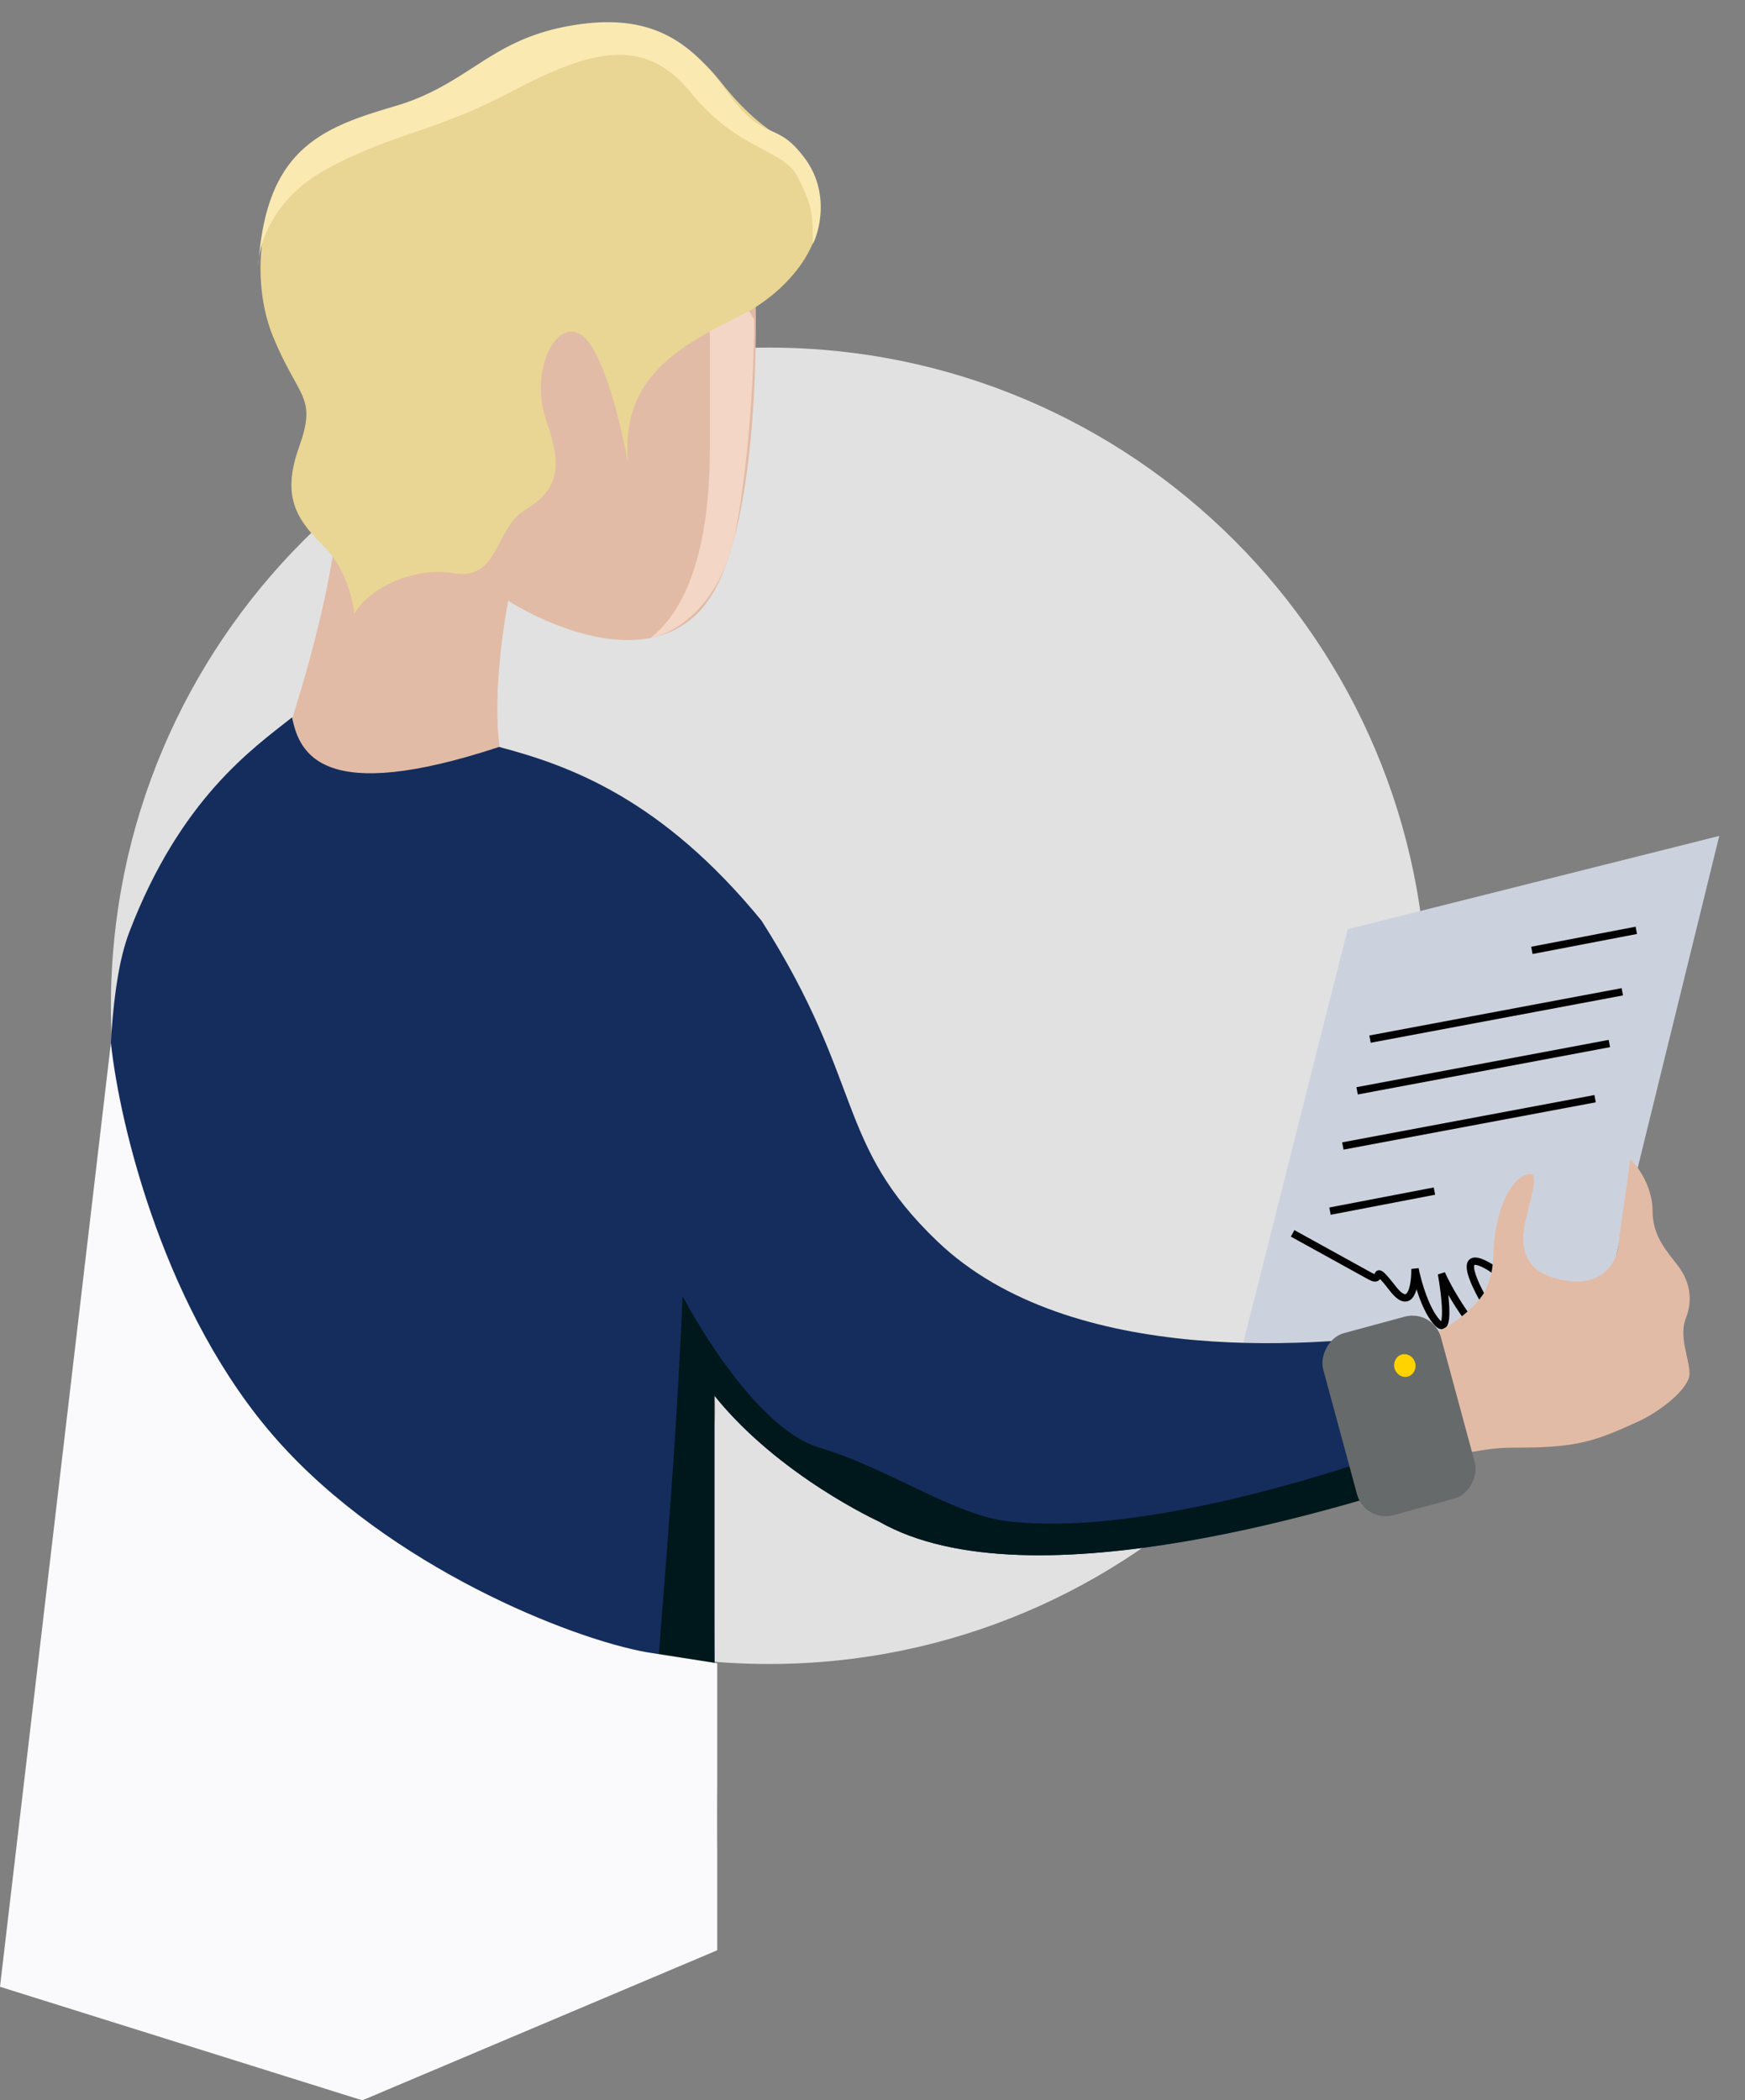 <svg xmlns="http://www.w3.org/2000/svg" fill="none" viewBox="0 0 236 284"><rect x="0" y="0" width="236" height="284" fill="#808080" stroke="none"/><path fill="#E1E1E1" d="M104 225c49.153 0 89-39.847 89-89s-39.847-89-89-89-89 39.847-89 89 39.847 89 89 89z"/><path fill="#CCD2DD" d="M232.519 113.03l-18.478 75.191-50.326 10.829 18.551-73.4 50.253-12.62z"/><path stroke="#000" d="M207.174 128.508l14.128-2.712m-41.43 37.971L194 161.055m7.469 16.091c-1.941-3.078-4.684-8.57-.129-5.906 5.693 3.328 9.4 17.422 3.369 13.341-4.825-3.264-8.513-9.591-9.754-12.346.521 2.923 1.152 8.353-.492 6.693-1.645-1.66-2.749-5.595-3.096-7.355.033 2.214-.517 5.851-2.986 2.682-3.085-3.961-1.154-.637-3.03-1.672l-10.535-5.812m10.472-26.265l34.118-6.4M183.54 147.5l34.117-6.399m-36.046 13.857l34.118-6.399"/><path fill="#E2BBA6" d="M201 174.242c-.919 2.143-4.5 5-7 6v17c8-1.5 8.5-1.5 11.5-1.5 8 0 10.5-1 16-3.5 3.053-1.388 7-4.5 7-6.5s-1.5-5-.5-7.5.5-5-1-7-3.5-4-3.5-7.5c0-2.8-1.5-5.5-3-7l-1.5 10.5c0 3.6-2.5 7.5-9 5.5-3.5-1.077-4-3.5-4-5.5 0-2.5 2.5-8.5 1-8.5s-3.5 2-4.5 6.5 0 5.5-1.5 9zm-84.824 26.743s-10.864-1.462-19.56-12.276c0 0 2.169 9.092-9.429 19.505-8.033 7.189-1.767 45.488 1.617 52.246 0 0-32.052 31.58-84.226 6.288 0 0 13.104-47.69 14.058-74.654 1.175-30.619 4.72-50.304 15.443-79.211 10.724-28.906 13.265-44.856 11.809-60.076-1.456-15.219-.723-39.05 26.107-44.806 26.83-5.758 30.003 25.792 30.003 25.792s2.37 40.341-8.184 49.583c-9.247 8.15-25.103-2.193-25.103-2.193s-3.675 18.714.583 25.322c0 0 5.874 6.719 20.383 12.496 15.153 6.008 17.583 50.064 25.616 58.134"/><path fill="#CEA999" d="M85.228 8.471c1.075 6.559 2.792 17.092 4.379 27.475-1.005-9.782-2.862-20.616-4.147-27.394l-.231-.08z"/><path fill="#E2BBA6" d="M101.977 33.833l-12.37 2.113.622 9.412c.12 5.166-.291 9.312-1.567 11.274-5.342 8.24-7.47-11.014-11.888-10.593-4.418.42-6.477 5.447-3.304 14.017 3.173 8.571-8.234 10.954-9.218 15.76-.984 4.806-8.645 31.871 0 41.133l13.245-4.006a40.02 40.02 0 01-8.194-6.398c-4.257-6.608-.582-25.322-.582-25.322s15.845 10.343 25.103 2.193a12.026 12.026 0 002.008-2.323c5.272-7.38 6.025-26.113 6.175-30.128.151-4.015-.03-17.132-.03-17.132z"/><path fill="#F3D6C6" d="M96 60.742v-28l6 10.5c0 5.166-.5 18.1-2.5 28.5-2 10.4-8.5 14-11.5 14.5 7-5.5 8-18 8-25.5z"/><path fill="#E9D694" d="M78.925 45.515c2.8 2.4 5.167 12.333 6 17-1-11.5 6.898-15.699 15.5-20 6-3 12.188-10 10-17-2.5-8-5.5-5-13-14.5s-17.79-8.526-23-6.5c-9 3.5-9.5 4.5-15 7.5-4.907 2.677-5.566 1.484-14 5.5-10.5 5-12 19.5-8.5 28s6 8 3.5 15 0 10 3.5 13.5c2.8 2.8 3.834 7.167 4 9 1.5-3 7.5-6.5 13.5-5.5s5.5-6 9.5-8.5 5.5-5 3-12 1.5-14.5 5-11.5z"/><path fill="#FAE9B1" d="M109.924 33.015c1-2 2.2-7.1-1-11.5-4-5.5-5.5-2-10.5-9s-10.5-11-21.5-9-13.5 8-24 11c-10.228 2.922-16.661 6.32-17.911 20.36a8.139 8.139 0 00-.089 1.14c.026-.388.056-.768.089-1.14.436-3.05 2.597-8.352 8.911-11.86 9-5 14.5-5 25-10.5s18-8 24.5 0 12.5 7.5 14.5 11.5 2 5 2 9z"/><path fill="#292289" d="M35.706 108.407s-4.8 4.006-9.128 16.021c-4.327 12.015 6.929-6.919 6.929-6.919l1.325-6.698.874-2.404z"/><path fill="#152D5D" d="M194.001 179.741c-15 2.5-49.227 5.34-67.231-11.892C112.894 154.572 117 146.5 103 124.5c-13.5-16.5-26-21-35.5-23.5-23.797 7.84-27 1-28-4-5.321 4.209-15.1 11-22 29-5.174 13.5-1.334 46.969-2.439 77.578-1.004 26.964-8.595 55.951-8.595 55.951 7.34 33.452 90.15-3.029 90.15-3.029.874-10.96 0-18.5 0-38v-29.791c8.696 10.834 22.251 17.022 22.251 17.022 20.555 11.785 64.134-2.531 75.134-6.129v-19.861z"/><path fill="#00181B" d="M194.418 199.602v-5.5S159 208.214 136.5 205.731c-7.5-.828-16.327-7.209-25.676-9.983-9.348-2.773-18.506-20.486-18.506-20.486-.803 18.374-1.817 30.469-3.317 49.738-1.402 18-6.39 19.082-4 33.5 9.348-3.124 11.615 3.5 11.615 3.5v-73.291c8.696 10.834 22.251 17.022 22.251 17.022 20.555 11.815 65.051-2.629 75.551-6.129z"/><path fill="#000" d="M38.678 270.313c.18 1.211.351 2.393.522 3.564-.17-1.171-.342-2.353-.522-3.564zm-.142-.921c0-.321-.09-.641-.14-1.002.04.361.1.681.14 1.002z" opacity=".3"/><rect width="16.503" height="25.505" fill="#666A6A" rx="4" transform="scale(-1 1) rotate(15.162 -761.835 -639.71)"/><ellipse fill="#FFD300" rx="1.441" ry="1.544" transform="scale(-1 1) rotate(15.162 -788.676 -621.452)"/><path fill="#FAFAFC" d="M37.5 194.742C22.3 177.632 16.167 152.151 15 141L0 268.645 49 284l48-20.29v-38.807l-9.5-1.487c-10.333-1.828-34.8-11.564-50-28.674z"/></svg>